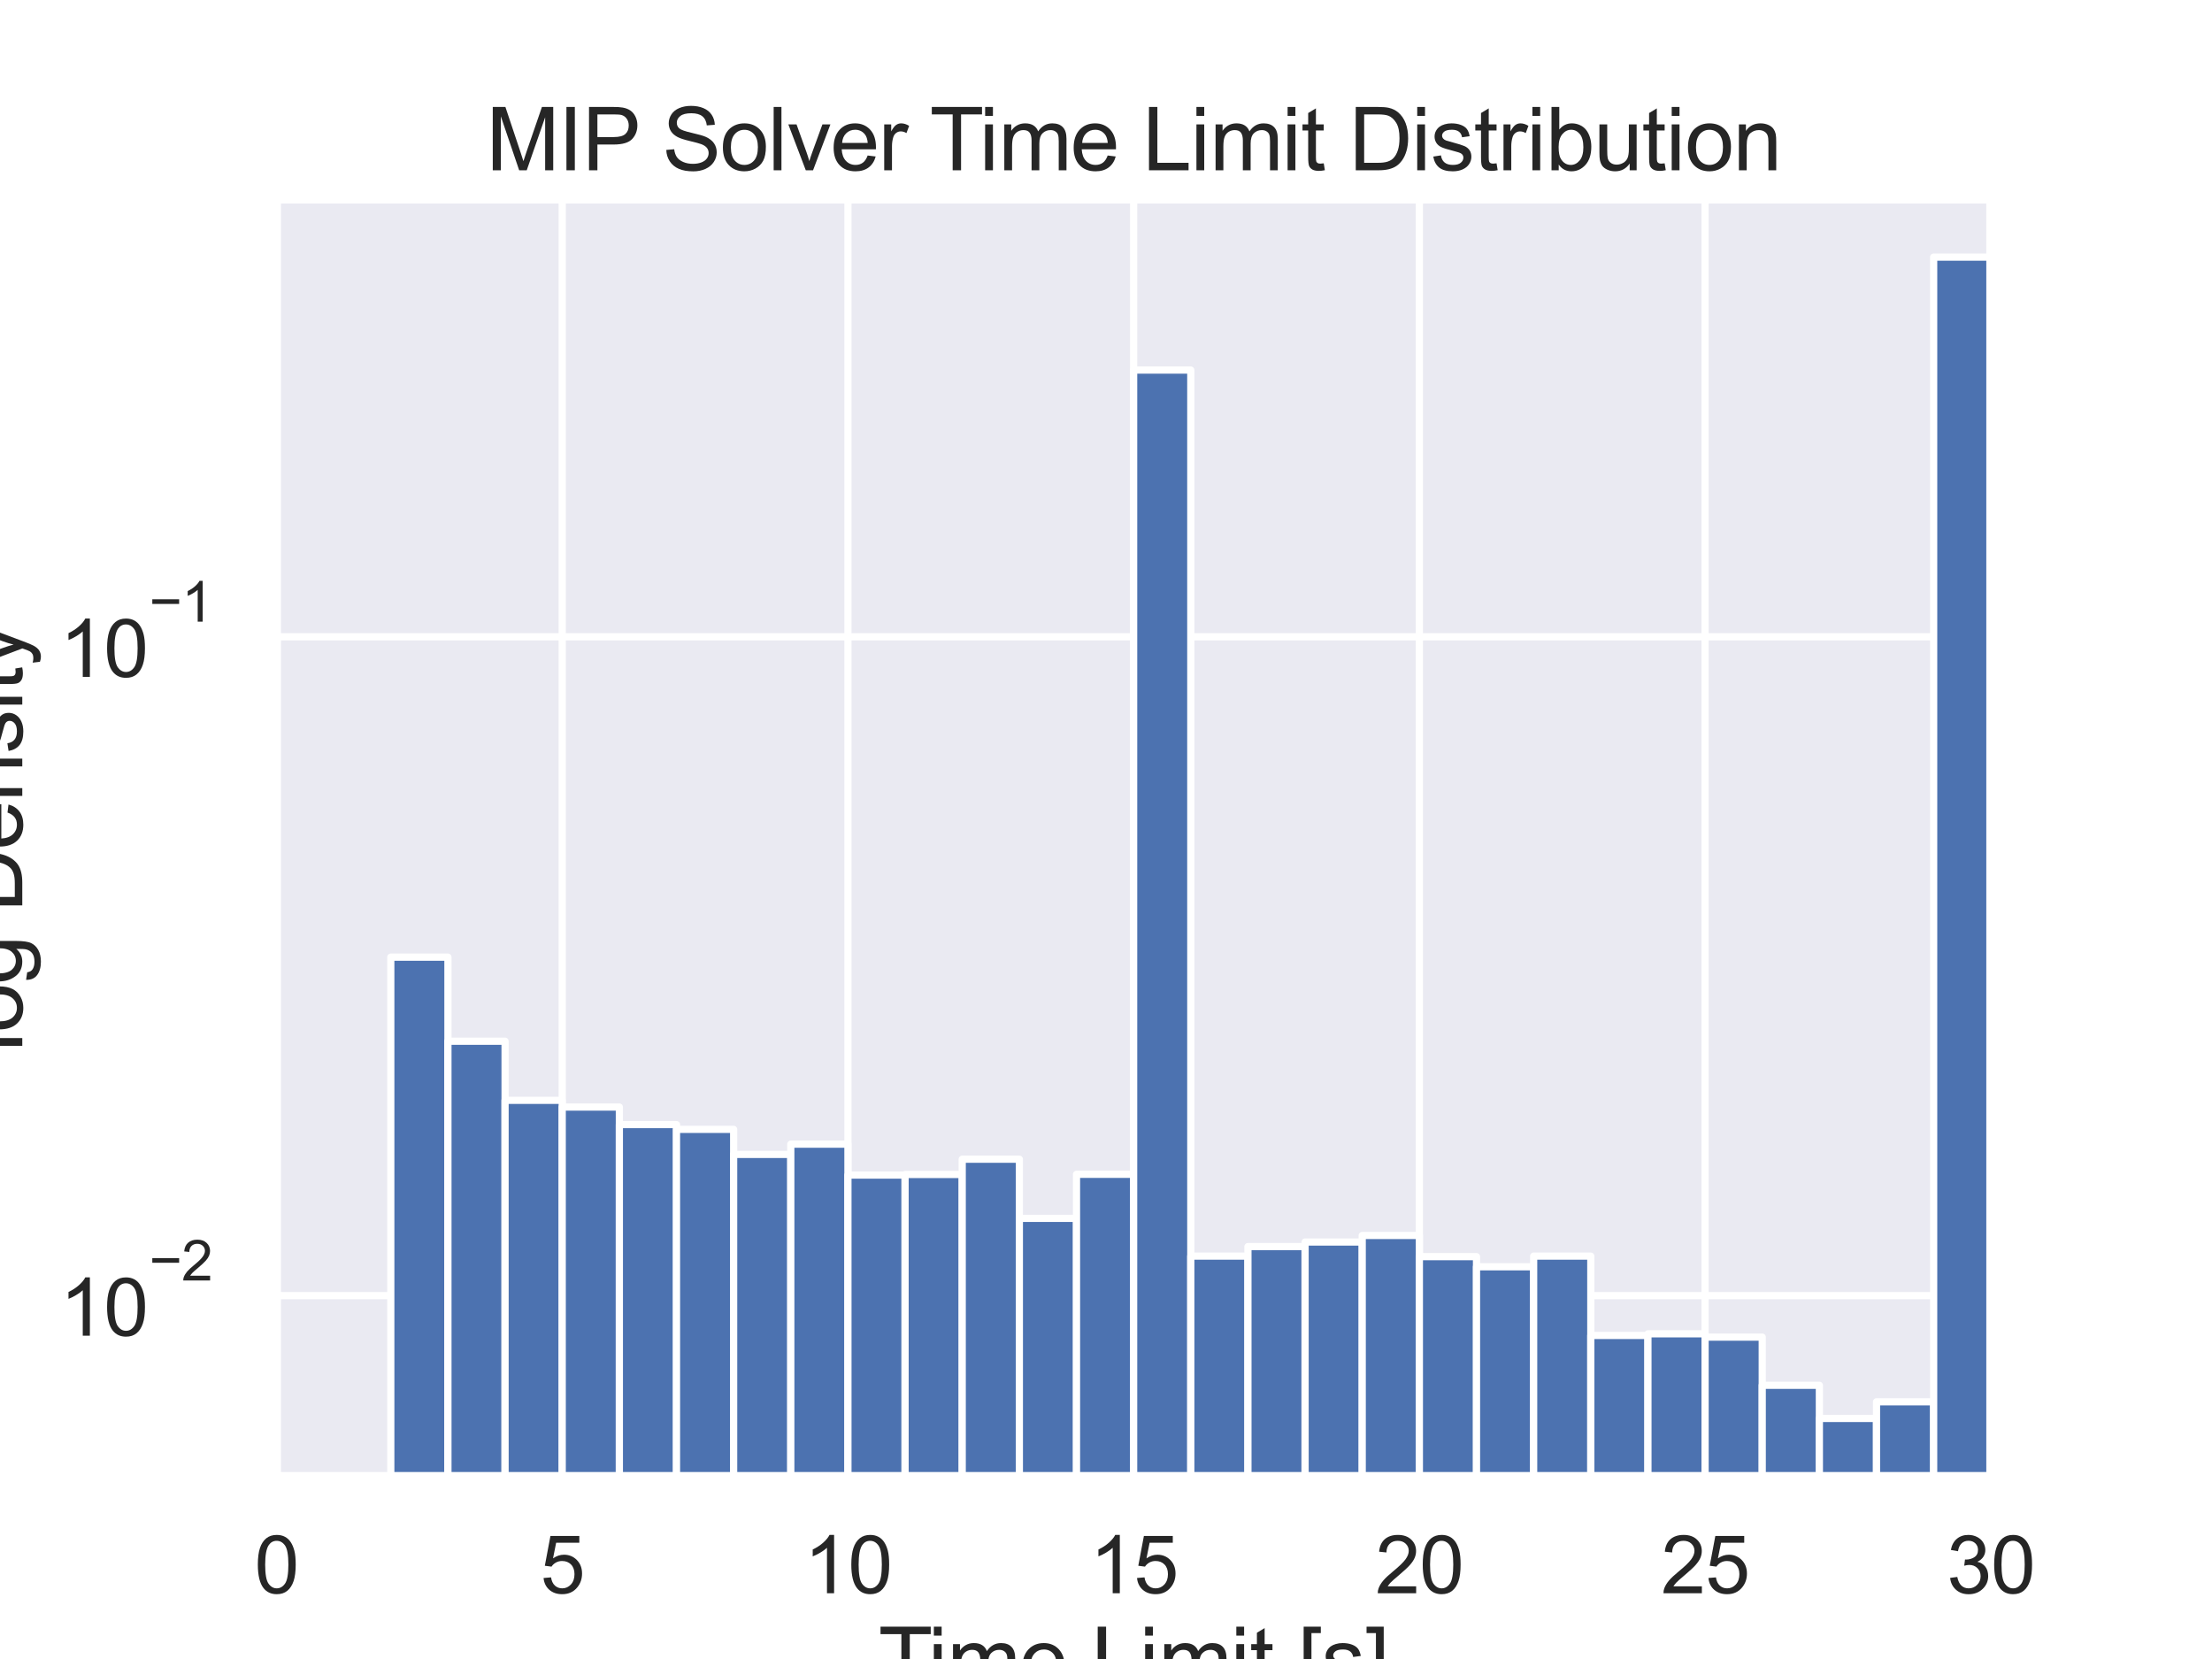 <?xml version="1.0" encoding="utf-8" standalone="no"?>
<!DOCTYPE svg PUBLIC "-//W3C//DTD SVG 1.1//EN"
  "http://www.w3.org/Graphics/SVG/1.1/DTD/svg11.dtd">
<svg xmlns:xlink="http://www.w3.org/1999/xlink" width="460.8pt" height="345.6pt" viewBox="0 0 460.8 345.6" xmlns="http://www.w3.org/2000/svg" version="1.1">
 <defs>
  <style type="text/css">*{stroke-linejoin: round; stroke-linecap: butt}</style>
 </defs>
 <g id="figure_1">
  <g id="patch_1">
   <path d="M 0 345.6 
L 460.8 345.6 
L 460.8 0 
L 0 0 
z
" style="fill: #ffffff"/>
  </g>
  <g id="axes_1">
   <g id="patch_2">
    <path d="M 57.6 307.584 
L 414.72 307.584 
L 414.72 41.472 
L 57.6 41.472 
z
" style="fill: #eaeaf2"/>
   </g>
   <g id="matplotlib.axis_1">
    <g id="xtick_1">
     <g id="line2d_1">
      <path d="M 57.6 307.584 
L 57.6 41.472 
" clip-path="url(#p6876e54cea)" style="fill: none; stroke: #ffffff; stroke-width: 1.5; stroke-linecap: round"/>
     </g>
     <g id="text_1">
      <!-- 0 -->
      <g style="fill: #262626" transform="translate(53.012 331.894) scale(0.165 -0.165)">
       <defs>
        <path id="ArialMT-30" d="M 266 2259 
Q 266 3072 433 3567 
Q 600 4063 929 4331 
Q 1259 4600 1759 4600 
Q 2128 4600 2406 4451 
Q 2684 4303 2865 4023 
Q 3047 3744 3150 3342 
Q 3253 2941 3253 2259 
Q 3253 1453 3087 958 
Q 2922 463 2592 192 
Q 2263 -78 1759 -78 
Q 1097 -78 719 397 
Q 266 969 266 2259 
z
M 844 2259 
Q 844 1131 1108 757 
Q 1372 384 1759 384 
Q 2147 384 2411 759 
Q 2675 1134 2675 2259 
Q 2675 3391 2411 3762 
Q 2147 4134 1753 4134 
Q 1366 4134 1134 3806 
Q 844 3388 844 2259 
z
" transform="scale(0.016)"/>
       </defs>
       <use xlink:href="#ArialMT-30"/>
      </g>
     </g>
    </g>
    <g id="xtick_2">
     <g id="line2d_2">
      <path d="M 117.12 307.584 
L 117.12 41.472 
" clip-path="url(#p6876e54cea)" style="fill: none; stroke: #ffffff; stroke-width: 1.5; stroke-linecap: round"/>
     </g>
     <g id="text_2">
      <!-- 5 -->
      <g style="fill: #262626" transform="translate(112.532 331.894) scale(0.165 -0.165)">
       <defs>
        <path id="ArialMT-35" d="M 266 1200 
L 856 1250 
Q 922 819 1161 601 
Q 1400 384 1738 384 
Q 2144 384 2425 690 
Q 2706 997 2706 1503 
Q 2706 1984 2436 2262 
Q 2166 2541 1728 2541 
Q 1456 2541 1237 2417 
Q 1019 2294 894 2097 
L 366 2166 
L 809 4519 
L 3088 4519 
L 3088 3981 
L 1259 3981 
L 1013 2750 
Q 1425 3038 1878 3038 
Q 2478 3038 2890 2622 
Q 3303 2206 3303 1553 
Q 3303 931 2941 478 
Q 2500 -78 1738 -78 
Q 1113 -78 717 272 
Q 322 622 266 1200 
z
" transform="scale(0.016)"/>
       </defs>
       <use xlink:href="#ArialMT-35"/>
      </g>
     </g>
    </g>
    <g id="xtick_3">
     <g id="line2d_3">
      <path d="M 176.64 307.584 
L 176.64 41.472 
" clip-path="url(#p6876e54cea)" style="fill: none; stroke: #ffffff; stroke-width: 1.5; stroke-linecap: round"/>
     </g>
     <g id="text_3">
      <!-- 10 -->
      <g style="fill: #262626" transform="translate(167.464 331.894) scale(0.165 -0.165)">
       <defs>
        <path id="ArialMT-31" d="M 2384 0 
L 1822 0 
L 1822 3584 
Q 1619 3391 1289 3197 
Q 959 3003 697 2906 
L 697 3450 
Q 1169 3672 1522 3987 
Q 1875 4303 2022 4600 
L 2384 4600 
L 2384 0 
z
" transform="scale(0.016)"/>
       </defs>
       <use xlink:href="#ArialMT-31"/>
       <use xlink:href="#ArialMT-30" x="55.615"/>
      </g>
     </g>
    </g>
    <g id="xtick_4">
     <g id="line2d_4">
      <path d="M 236.16 307.584 
L 236.16 41.472 
" clip-path="url(#p6876e54cea)" style="fill: none; stroke: #ffffff; stroke-width: 1.5; stroke-linecap: round"/>
     </g>
     <g id="text_4">
      <!-- 15 -->
      <g style="fill: #262626" transform="translate(226.984 331.894) scale(0.165 -0.165)">
       <use xlink:href="#ArialMT-31"/>
       <use xlink:href="#ArialMT-35" x="55.615"/>
      </g>
     </g>
    </g>
    <g id="xtick_5">
     <g id="line2d_5">
      <path d="M 295.68 307.584 
L 295.68 41.472 
" clip-path="url(#p6876e54cea)" style="fill: none; stroke: #ffffff; stroke-width: 1.5; stroke-linecap: round"/>
     </g>
     <g id="text_5">
      <!-- 20 -->
      <g style="fill: #262626" transform="translate(286.504 331.894) scale(0.165 -0.165)">
       <defs>
        <path id="ArialMT-32" d="M 3222 541 
L 3222 0 
L 194 0 
Q 188 203 259 391 
Q 375 700 629 1000 
Q 884 1300 1366 1694 
Q 2113 2306 2375 2664 
Q 2638 3022 2638 3341 
Q 2638 3675 2398 3904 
Q 2159 4134 1775 4134 
Q 1369 4134 1125 3890 
Q 881 3647 878 3216 
L 300 3275 
Q 359 3922 746 4261 
Q 1134 4600 1788 4600 
Q 2447 4600 2831 4234 
Q 3216 3869 3216 3328 
Q 3216 3053 3103 2787 
Q 2991 2522 2730 2228 
Q 2469 1934 1863 1422 
Q 1356 997 1212 845 
Q 1069 694 975 541 
L 3222 541 
z
" transform="scale(0.016)"/>
       </defs>
       <use xlink:href="#ArialMT-32"/>
       <use xlink:href="#ArialMT-30" x="55.615"/>
      </g>
     </g>
    </g>
    <g id="xtick_6">
     <g id="line2d_6">
      <path d="M 355.2 307.584 
L 355.2 41.472 
" clip-path="url(#p6876e54cea)" style="fill: none; stroke: #ffffff; stroke-width: 1.5; stroke-linecap: round"/>
     </g>
     <g id="text_6">
      <!-- 25 -->
      <g style="fill: #262626" transform="translate(346.024 331.894) scale(0.165 -0.165)">
       <use xlink:href="#ArialMT-32"/>
       <use xlink:href="#ArialMT-35" x="55.615"/>
      </g>
     </g>
    </g>
    <g id="xtick_7">
     <g id="line2d_7">
      <path d="M 414.72 307.584 
L 414.72 41.472 
" clip-path="url(#p6876e54cea)" style="fill: none; stroke: #ffffff; stroke-width: 1.5; stroke-linecap: round"/>
     </g>
     <g id="text_7">
      <!-- 30 -->
      <g style="fill: #262626" transform="translate(405.544 331.894) scale(0.165 -0.165)">
       <defs>
        <path id="ArialMT-33" d="M 269 1209 
L 831 1284 
Q 928 806 1161 595 
Q 1394 384 1728 384 
Q 2125 384 2398 659 
Q 2672 934 2672 1341 
Q 2672 1728 2419 1979 
Q 2166 2231 1775 2231 
Q 1616 2231 1378 2169 
L 1441 2663 
Q 1497 2656 1531 2656 
Q 1891 2656 2178 2843 
Q 2466 3031 2466 3422 
Q 2466 3731 2256 3934 
Q 2047 4138 1716 4138 
Q 1388 4138 1169 3931 
Q 950 3725 888 3313 
L 325 3413 
Q 428 3978 793 4289 
Q 1159 4600 1703 4600 
Q 2078 4600 2393 4439 
Q 2709 4278 2876 4000 
Q 3044 3722 3044 3409 
Q 3044 3113 2884 2869 
Q 2725 2625 2413 2481 
Q 2819 2388 3044 2092 
Q 3269 1797 3269 1353 
Q 3269 753 2831 336 
Q 2394 -81 1725 -81 
Q 1122 -81 723 278 
Q 325 638 269 1209 
z
" transform="scale(0.016)"/>
       </defs>
       <use xlink:href="#ArialMT-33"/>
       <use xlink:href="#ArialMT-30" x="55.615"/>
      </g>
     </g>
    </g>
    <g id="text_8">
     <!-- Time Limit [s] -->
     <g style="fill: #262626" transform="translate(182.997 352.058) scale(0.18 -0.18)">
      <defs>
       <path id="ArialMT-54" d="M 1659 0 
L 1659 4041 
L 150 4041 
L 150 4581 
L 3781 4581 
L 3781 4041 
L 2266 4041 
L 2266 0 
L 1659 0 
z
" transform="scale(0.016)"/>
       <path id="ArialMT-69" d="M 425 3934 
L 425 4581 
L 988 4581 
L 988 3934 
L 425 3934 
z
M 425 0 
L 425 3319 
L 988 3319 
L 988 0 
L 425 0 
z
" transform="scale(0.016)"/>
       <path id="ArialMT-6d" d="M 422 0 
L 422 3319 
L 925 3319 
L 925 2853 
Q 1081 3097 1340 3245 
Q 1600 3394 1931 3394 
Q 2300 3394 2536 3241 
Q 2772 3088 2869 2813 
Q 3263 3394 3894 3394 
Q 4388 3394 4653 3120 
Q 4919 2847 4919 2278 
L 4919 0 
L 4359 0 
L 4359 2091 
Q 4359 2428 4304 2576 
Q 4250 2725 4106 2815 
Q 3963 2906 3769 2906 
Q 3419 2906 3187 2673 
Q 2956 2441 2956 1928 
L 2956 0 
L 2394 0 
L 2394 2156 
Q 2394 2531 2256 2718 
Q 2119 2906 1806 2906 
Q 1569 2906 1367 2781 
Q 1166 2656 1075 2415 
Q 984 2175 984 1722 
L 984 0 
L 422 0 
z
" transform="scale(0.016)"/>
       <path id="ArialMT-65" d="M 2694 1069 
L 3275 997 
Q 3138 488 2766 206 
Q 2394 -75 1816 -75 
Q 1088 -75 661 373 
Q 234 822 234 1631 
Q 234 2469 665 2931 
Q 1097 3394 1784 3394 
Q 2450 3394 2872 2941 
Q 3294 2488 3294 1666 
Q 3294 1616 3291 1516 
L 816 1516 
Q 847 969 1125 678 
Q 1403 388 1819 388 
Q 2128 388 2347 550 
Q 2566 713 2694 1069 
z
M 847 1978 
L 2700 1978 
Q 2663 2397 2488 2606 
Q 2219 2931 1791 2931 
Q 1403 2931 1139 2672 
Q 875 2413 847 1978 
z
" transform="scale(0.016)"/>
       <path id="ArialMT-20" transform="scale(0.016)"/>
       <path id="ArialMT-4c" d="M 469 0 
L 469 4581 
L 1075 4581 
L 1075 541 
L 3331 541 
L 3331 0 
L 469 0 
z
" transform="scale(0.016)"/>
       <path id="ArialMT-74" d="M 1650 503 
L 1731 6 
Q 1494 -44 1306 -44 
Q 1000 -44 831 53 
Q 663 150 594 308 
Q 525 466 525 972 
L 525 2881 
L 113 2881 
L 113 3319 
L 525 3319 
L 525 4141 
L 1084 4478 
L 1084 3319 
L 1650 3319 
L 1650 2881 
L 1084 2881 
L 1084 941 
Q 1084 700 1114 631 
Q 1144 563 1211 522 
Q 1278 481 1403 481 
Q 1497 481 1650 503 
z
" transform="scale(0.016)"/>
       <path id="ArialMT-5b" d="M 434 -1272 
L 434 4581 
L 1675 4581 
L 1675 4116 
L 997 4116 
L 997 -806 
L 1675 -806 
L 1675 -1272 
L 434 -1272 
z
" transform="scale(0.016)"/>
       <path id="ArialMT-73" d="M 197 991 
L 753 1078 
Q 800 744 1014 566 
Q 1228 388 1613 388 
Q 2000 388 2187 545 
Q 2375 703 2375 916 
Q 2375 1106 2209 1216 
Q 2094 1291 1634 1406 
Q 1016 1563 777 1677 
Q 538 1791 414 1992 
Q 291 2194 291 2438 
Q 291 2659 392 2848 
Q 494 3038 669 3163 
Q 800 3259 1026 3326 
Q 1253 3394 1513 3394 
Q 1903 3394 2198 3281 
Q 2494 3169 2634 2976 
Q 2775 2784 2828 2463 
L 2278 2388 
Q 2241 2644 2061 2787 
Q 1881 2931 1553 2931 
Q 1166 2931 1000 2803 
Q 834 2675 834 2503 
Q 834 2394 903 2306 
Q 972 2216 1119 2156 
Q 1203 2125 1616 2013 
Q 2213 1853 2448 1751 
Q 2684 1650 2818 1456 
Q 2953 1263 2953 975 
Q 2953 694 2789 445 
Q 2625 197 2315 61 
Q 2006 -75 1616 -75 
Q 969 -75 630 194 
Q 291 463 197 991 
z
" transform="scale(0.016)"/>
       <path id="ArialMT-5d" d="M 1363 -1272 
L 122 -1272 
L 122 -806 
L 800 -806 
L 800 4116 
L 122 4116 
L 122 4581 
L 1363 4581 
L 1363 -1272 
z
" transform="scale(0.016)"/>
      </defs>
      <use xlink:href="#ArialMT-54"/>
      <use xlink:href="#ArialMT-69" x="57.334"/>
      <use xlink:href="#ArialMT-6d" x="79.551"/>
      <use xlink:href="#ArialMT-65" x="162.852"/>
      <use xlink:href="#ArialMT-20" x="218.467"/>
      <use xlink:href="#ArialMT-4c" x="246.25"/>
      <use xlink:href="#ArialMT-69" x="301.865"/>
      <use xlink:href="#ArialMT-6d" x="324.082"/>
      <use xlink:href="#ArialMT-69" x="407.383"/>
      <use xlink:href="#ArialMT-74" x="429.6"/>
      <use xlink:href="#ArialMT-20" x="457.383"/>
      <use xlink:href="#ArialMT-5b" x="485.166"/>
      <use xlink:href="#ArialMT-73" x="512.949"/>
      <use xlink:href="#ArialMT-5d" x="562.949"/>
     </g>
    </g>
   </g>
   <g id="matplotlib.axis_2">
    <g id="ytick_1">
     <g id="line2d_8">
      <path d="M 57.6 269.903 
L 414.72 269.903 
" clip-path="url(#p6876e54cea)" style="fill: none; stroke: #ffffff; stroke-width: 1.5; stroke-linecap: round"/>
     </g>
     <g id="text_9">
      <!-- $\mathdefault{10^{-2}}$ -->
      <g style="fill: #262626" transform="translate(12.43 278.41) scale(0.165 -0.165)">
       <defs>
        <path id="ArialMT-2212" d="M 3381 1997 
L 356 1997 
L 356 2522 
L 3381 2522 
L 3381 1997 
z
" transform="scale(0.016)"/>
       </defs>
       <use xlink:href="#ArialMT-31" transform="translate(0 0.994)"/>
       <use xlink:href="#ArialMT-30" transform="translate(55.615 0.994)"/>
       <use xlink:href="#ArialMT-2212" transform="translate(112.973 70.688) scale(0.7)"/>
       <use xlink:href="#ArialMT-32" transform="translate(153.852 70.688) scale(0.7)"/>
      </g>
     </g>
    </g>
    <g id="ytick_2">
     <g id="line2d_9">
      <path d="M 57.6 132.656 
L 414.72 132.656 
" clip-path="url(#p6876e54cea)" style="fill: none; stroke: #ffffff; stroke-width: 1.5; stroke-linecap: round"/>
     </g>
     <g id="text_10">
      <!-- $\mathdefault{10^{-1}}$ -->
      <g style="fill: #262626" transform="translate(12.43 141.164) scale(0.165 -0.165)">
       <use xlink:href="#ArialMT-31" transform="translate(0 0.994)"/>
       <use xlink:href="#ArialMT-30" transform="translate(55.615 0.994)"/>
       <use xlink:href="#ArialMT-2212" transform="translate(112.973 70.688) scale(0.7)"/>
       <use xlink:href="#ArialMT-31" transform="translate(153.852 70.688) scale(0.7)"/>
      </g>
     </g>
    </g>
    <g id="ytick_3"/>
    <g id="ytick_4"/>
    <g id="ytick_5"/>
    <g id="ytick_6"/>
    <g id="ytick_7"/>
    <g id="ytick_8"/>
    <g id="ytick_9"/>
    <g id="ytick_10"/>
    <g id="ytick_11"/>
    <g id="ytick_12"/>
    <g id="ytick_13"/>
    <g id="ytick_14"/>
    <g id="ytick_15"/>
    <g id="ytick_16"/>
    <g id="ytick_17"/>
    <g id="text_11">
     <!-- log Density -->
     <g style="fill: #262626" transform="translate(4.642 219.047) rotate(-90) scale(0.18 -0.18)">
      <defs>
       <path id="ArialMT-6c" d="M 409 0 
L 409 4581 
L 972 4581 
L 972 0 
L 409 0 
z
" transform="scale(0.016)"/>
       <path id="ArialMT-6f" d="M 213 1659 
Q 213 2581 725 3025 
Q 1153 3394 1769 3394 
Q 2453 3394 2887 2945 
Q 3322 2497 3322 1706 
Q 3322 1066 3130 698 
Q 2938 331 2570 128 
Q 2203 -75 1769 -75 
Q 1072 -75 642 372 
Q 213 819 213 1659 
z
M 791 1659 
Q 791 1022 1069 705 
Q 1347 388 1769 388 
Q 2188 388 2466 706 
Q 2744 1025 2744 1678 
Q 2744 2294 2464 2611 
Q 2184 2928 1769 2928 
Q 1347 2928 1069 2612 
Q 791 2297 791 1659 
z
" transform="scale(0.016)"/>
       <path id="ArialMT-67" d="M 319 -275 
L 866 -356 
Q 900 -609 1056 -725 
Q 1266 -881 1628 -881 
Q 2019 -881 2231 -725 
Q 2444 -569 2519 -288 
Q 2563 -116 2559 434 
Q 2191 0 1641 0 
Q 956 0 581 494 
Q 206 988 206 1678 
Q 206 2153 378 2554 
Q 550 2956 876 3175 
Q 1203 3394 1644 3394 
Q 2231 3394 2613 2919 
L 2613 3319 
L 3131 3319 
L 3131 450 
Q 3131 -325 2973 -648 
Q 2816 -972 2473 -1159 
Q 2131 -1347 1631 -1347 
Q 1038 -1347 672 -1080 
Q 306 -813 319 -275 
z
M 784 1719 
Q 784 1066 1043 766 
Q 1303 466 1694 466 
Q 2081 466 2343 764 
Q 2606 1063 2606 1700 
Q 2606 2309 2336 2618 
Q 2066 2928 1684 2928 
Q 1309 2928 1046 2623 
Q 784 2319 784 1719 
z
" transform="scale(0.016)"/>
       <path id="ArialMT-44" d="M 494 0 
L 494 4581 
L 2072 4581 
Q 2606 4581 2888 4516 
Q 3281 4425 3559 4188 
Q 3922 3881 4101 3404 
Q 4281 2928 4281 2316 
Q 4281 1794 4159 1391 
Q 4038 988 3847 723 
Q 3656 459 3429 307 
Q 3203 156 2883 78 
Q 2563 0 2147 0 
L 494 0 
z
M 1100 541 
L 2078 541 
Q 2531 541 2789 625 
Q 3047 709 3200 863 
Q 3416 1078 3536 1442 
Q 3656 1806 3656 2325 
Q 3656 3044 3420 3430 
Q 3184 3816 2847 3947 
Q 2603 4041 2063 4041 
L 1100 4041 
L 1100 541 
z
" transform="scale(0.016)"/>
       <path id="ArialMT-6e" d="M 422 0 
L 422 3319 
L 928 3319 
L 928 2847 
Q 1294 3394 1984 3394 
Q 2284 3394 2536 3286 
Q 2788 3178 2913 3003 
Q 3038 2828 3088 2588 
Q 3119 2431 3119 2041 
L 3119 0 
L 2556 0 
L 2556 2019 
Q 2556 2363 2490 2533 
Q 2425 2703 2258 2804 
Q 2091 2906 1866 2906 
Q 1506 2906 1245 2678 
Q 984 2450 984 1813 
L 984 0 
L 422 0 
z
" transform="scale(0.016)"/>
       <path id="ArialMT-79" d="M 397 -1278 
L 334 -750 
Q 519 -800 656 -800 
Q 844 -800 956 -737 
Q 1069 -675 1141 -563 
Q 1194 -478 1313 -144 
Q 1328 -97 1363 -6 
L 103 3319 
L 709 3319 
L 1400 1397 
Q 1534 1031 1641 628 
Q 1738 1016 1872 1384 
L 2581 3319 
L 3144 3319 
L 1881 -56 
Q 1678 -603 1566 -809 
Q 1416 -1088 1222 -1217 
Q 1028 -1347 759 -1347 
Q 597 -1347 397 -1278 
z
" transform="scale(0.016)"/>
      </defs>
      <use xlink:href="#ArialMT-6c"/>
      <use xlink:href="#ArialMT-6f" x="22.217"/>
      <use xlink:href="#ArialMT-67" x="77.832"/>
      <use xlink:href="#ArialMT-20" x="133.447"/>
      <use xlink:href="#ArialMT-44" x="161.23"/>
      <use xlink:href="#ArialMT-65" x="233.447"/>
      <use xlink:href="#ArialMT-6e" x="289.062"/>
      <use xlink:href="#ArialMT-73" x="344.678"/>
      <use xlink:href="#ArialMT-69" x="394.678"/>
      <use xlink:href="#ArialMT-74" x="416.895"/>
      <use xlink:href="#ArialMT-79" x="444.678"/>
     </g>
    </g>
   </g>
   <g id="patch_3">
    <path d="M 57.6 137241.887 
L 69.504 137241.887 
L 69.504 137241.887 
L 57.6 137241.887 
z
" clip-path="url(#p6876e54cea)" style="fill: #4c72b0; stroke: #ffffff; stroke-width: 1.5; stroke-linejoin: miter"/>
   </g>
   <g id="patch_4">
    <path d="M 69.504 137241.887 
L 81.408 137241.887 
L 81.408 137241.887 
L 69.504 137241.887 
z
" clip-path="url(#p6876e54cea)" style="fill: #4c72b0; stroke: #ffffff; stroke-width: 1.5; stroke-linejoin: miter"/>
   </g>
   <g id="patch_5">
    <path d="M 81.408 137241.887 
L 93.312 137241.887 
L 93.312 199.392 
L 81.408 199.392 
z
" clip-path="url(#p6876e54cea)" style="fill: #4c72b0; stroke: #ffffff; stroke-width: 1.5; stroke-linejoin: miter"/>
   </g>
   <g id="patch_6">
    <path d="M 93.312 137241.887 
L 105.216 137241.887 
L 105.216 216.906 
L 93.312 216.906 
z
" clip-path="url(#p6876e54cea)" style="fill: #4c72b0; stroke: #ffffff; stroke-width: 1.5; stroke-linejoin: miter"/>
   </g>
   <g id="patch_7">
    <path d="M 105.216 137241.887 
L 117.12 137241.887 
L 117.12 229.217 
L 105.216 229.217 
z
" clip-path="url(#p6876e54cea)" style="fill: #4c72b0; stroke: #ffffff; stroke-width: 1.5; stroke-linejoin: miter"/>
   </g>
   <g id="patch_8">
    <path d="M 117.12 137241.887 
L 129.024 137241.887 
L 129.024 230.618 
L 117.12 230.618 
z
" clip-path="url(#p6876e54cea)" style="fill: #4c72b0; stroke: #ffffff; stroke-width: 1.5; stroke-linejoin: miter"/>
   </g>
   <g id="patch_9">
    <path d="M 129.024 137241.887 
L 140.928 137241.887 
L 140.928 234.274 
L 129.024 234.274 
z
" clip-path="url(#p6876e54cea)" style="fill: #4c72b0; stroke: #ffffff; stroke-width: 1.5; stroke-linejoin: miter"/>
   </g>
   <g id="patch_10">
    <path d="M 140.928 137241.887 
L 152.832 137241.887 
L 152.832 235.266 
L 140.928 235.266 
z
" clip-path="url(#p6876e54cea)" style="fill: #4c72b0; stroke: #ffffff; stroke-width: 1.5; stroke-linejoin: miter"/>
   </g>
   <g id="patch_11">
    <path d="M 152.832 137241.887 
L 164.736 137241.887 
L 164.736 240.489 
L 152.832 240.489 
z
" clip-path="url(#p6876e54cea)" style="fill: #4c72b0; stroke: #ffffff; stroke-width: 1.5; stroke-linejoin: miter"/>
   </g>
   <g id="patch_12">
    <path d="M 164.736 137241.887 
L 176.64 137241.887 
L 176.64 238.345 
L 164.736 238.345 
z
" clip-path="url(#p6876e54cea)" style="fill: #4c72b0; stroke: #ffffff; stroke-width: 1.5; stroke-linejoin: miter"/>
   </g>
   <g id="patch_13">
    <path d="M 176.64 137241.887 
L 188.544 137241.887 
L 188.544 244.789 
L 176.64 244.789 
z
" clip-path="url(#p6876e54cea)" style="fill: #4c72b0; stroke: #ffffff; stroke-width: 1.5; stroke-linejoin: miter"/>
   </g>
   <g id="patch_14">
    <path d="M 188.544 137241.887 
L 200.448 137241.887 
L 200.448 244.671 
L 188.544 244.671 
z
" clip-path="url(#p6876e54cea)" style="fill: #4c72b0; stroke: #ffffff; stroke-width: 1.5; stroke-linejoin: miter"/>
   </g>
   <g id="patch_15">
    <path d="M 200.448 137241.887 
L 212.352 137241.887 
L 212.352 241.48 
L 200.448 241.48 
z
" clip-path="url(#p6876e54cea)" style="fill: #4c72b0; stroke: #ffffff; stroke-width: 1.5; stroke-linejoin: miter"/>
   </g>
   <g id="patch_16">
    <path d="M 212.352 137241.887 
L 224.256 137241.887 
L 224.256 253.808 
L 212.352 253.808 
z
" clip-path="url(#p6876e54cea)" style="fill: #4c72b0; stroke: #ffffff; stroke-width: 1.5; stroke-linejoin: miter"/>
   </g>
   <g id="patch_17">
    <path d="M 224.256 137241.887 
L 236.16 137241.887 
L 236.16 244.632 
L 224.256 244.632 
z
" clip-path="url(#p6876e54cea)" style="fill: #4c72b0; stroke: #ffffff; stroke-width: 1.5; stroke-linejoin: miter"/>
   </g>
   <g id="patch_18">
    <path d="M 236.16 137241.887 
L 248.064 137241.887 
L 248.064 77.094 
L 236.16 77.094 
z
" clip-path="url(#p6876e54cea)" style="fill: #4c72b0; stroke: #ffffff; stroke-width: 1.5; stroke-linejoin: miter"/>
   </g>
   <g id="patch_19">
    <path d="M 248.064 137241.887 
L 259.968 137241.887 
L 259.968 261.676 
L 248.064 261.676 
z
" clip-path="url(#p6876e54cea)" style="fill: #4c72b0; stroke: #ffffff; stroke-width: 1.5; stroke-linejoin: miter"/>
   </g>
   <g id="patch_20">
    <path d="M 259.968 137241.887 
L 271.872 137241.887 
L 271.872 259.685 
L 259.968 259.685 
z
" clip-path="url(#p6876e54cea)" style="fill: #4c72b0; stroke: #ffffff; stroke-width: 1.5; stroke-linejoin: miter"/>
   </g>
   <g id="patch_21">
    <path d="M 271.872 137241.887 
L 283.776 137241.887 
L 283.776 258.738 
L 271.872 258.738 
z
" clip-path="url(#p6876e54cea)" style="fill: #4c72b0; stroke: #ffffff; stroke-width: 1.5; stroke-linejoin: miter"/>
   </g>
   <g id="patch_22">
    <path d="M 283.776 137241.887 
L 295.68 137241.887 
L 295.68 257.37 
L 283.776 257.37 
z
" clip-path="url(#p6876e54cea)" style="fill: #4c72b0; stroke: #ffffff; stroke-width: 1.5; stroke-linejoin: miter"/>
   </g>
   <g id="patch_23">
    <path d="M 295.68 137241.887 
L 307.584 137241.887 
L 307.584 261.78 
L 295.68 261.78 
z
" clip-path="url(#p6876e54cea)" style="fill: #4c72b0; stroke: #ffffff; stroke-width: 1.5; stroke-linejoin: miter"/>
   </g>
   <g id="patch_24">
    <path d="M 307.584 137241.887 
L 319.488 137241.887 
L 319.488 263.897 
L 307.584 263.897 
z
" clip-path="url(#p6876e54cea)" style="fill: #4c72b0; stroke: #ffffff; stroke-width: 1.5; stroke-linejoin: miter"/>
   </g>
   <g id="patch_25">
    <path d="M 319.488 137241.887 
L 331.392 137241.887 
L 331.392 261.676 
L 319.488 261.676 
z
" clip-path="url(#p6876e54cea)" style="fill: #4c72b0; stroke: #ffffff; stroke-width: 1.5; stroke-linejoin: miter"/>
   </g>
   <g id="patch_26">
    <path d="M 331.392 137241.887 
L 343.296 137241.887 
L 343.296 278.203 
L 331.392 278.203 
z
" clip-path="url(#p6876e54cea)" style="fill: #4c72b0; stroke: #ffffff; stroke-width: 1.5; stroke-linejoin: miter"/>
   </g>
   <g id="patch_27">
    <path d="M 343.296 137241.887 
L 355.2 137241.887 
L 355.2 277.862 
L 343.296 277.862 
z
" clip-path="url(#p6876e54cea)" style="fill: #4c72b0; stroke: #ffffff; stroke-width: 1.5; stroke-linejoin: miter"/>
   </g>
   <g id="patch_28">
    <path d="M 355.2 137241.887 
L 367.104 137241.887 
L 367.104 278.547 
L 355.2 278.547 
z
" clip-path="url(#p6876e54cea)" style="fill: #4c72b0; stroke: #ffffff; stroke-width: 1.5; stroke-linejoin: miter"/>
   </g>
   <g id="patch_29">
    <path d="M 367.104 137241.887 
L 379.008 137241.887 
L 379.008 288.58 
L 367.104 288.58 
z
" clip-path="url(#p6876e54cea)" style="fill: #4c72b0; stroke: #ffffff; stroke-width: 1.5; stroke-linejoin: miter"/>
   </g>
   <g id="patch_30">
    <path d="M 379.008 137241.887 
L 390.912 137241.887 
L 390.912 295.488 
L 379.008 295.488 
z
" clip-path="url(#p6876e54cea)" style="fill: #4c72b0; stroke: #ffffff; stroke-width: 1.5; stroke-linejoin: miter"/>
   </g>
   <g id="patch_31">
    <path d="M 390.912 137241.887 
L 402.816 137241.887 
L 402.816 292.02 
L 390.912 292.02 
z
" clip-path="url(#p6876e54cea)" style="fill: #4c72b0; stroke: #ffffff; stroke-width: 1.5; stroke-linejoin: miter"/>
   </g>
   <g id="patch_32">
    <path d="M 402.816 137241.887 
L 414.72 137241.887 
L 414.72 53.568 
L 402.816 53.568 
z
" clip-path="url(#p6876e54cea)" style="fill: #4c72b0; stroke: #ffffff; stroke-width: 1.5; stroke-linejoin: miter"/>
   </g>
   <g id="patch_33">
    <path d="M 57.6 307.584 
L 57.6 41.472 
" style="fill: none; stroke: #ffffff; stroke-width: 1.875; stroke-linejoin: miter; stroke-linecap: square"/>
   </g>
   <g id="patch_34">
    <path d="M 414.72 307.584 
L 414.72 41.472 
" style="fill: none; stroke: #ffffff; stroke-width: 1.875; stroke-linejoin: miter; stroke-linecap: square"/>
   </g>
   <g id="patch_35">
    <path d="M 57.6 307.584 
L 414.72 307.584 
" style="fill: none; stroke: #ffffff; stroke-width: 1.875; stroke-linejoin: miter; stroke-linecap: square"/>
   </g>
   <g id="patch_36">
    <path d="M 57.6 41.472 
L 414.72 41.472 
" style="fill: none; stroke: #ffffff; stroke-width: 1.875; stroke-linejoin: miter; stroke-linecap: square"/>
   </g>
   <g id="text_12">
    <!-- MIP Solver Time Limit Distribution -->
    <g style="fill: #262626" transform="translate(101.287 35.472) scale(0.18 -0.18)">
     <defs>
      <path id="ArialMT-4d" d="M 475 0 
L 475 4581 
L 1388 4581 
L 2472 1338 
Q 2622 884 2691 659 
Q 2769 909 2934 1394 
L 4031 4581 
L 4847 4581 
L 4847 0 
L 4263 0 
L 4263 3834 
L 2931 0 
L 2384 0 
L 1059 3900 
L 1059 0 
L 475 0 
z
" transform="scale(0.016)"/>
      <path id="ArialMT-49" d="M 597 0 
L 597 4581 
L 1203 4581 
L 1203 0 
L 597 0 
z
" transform="scale(0.016)"/>
      <path id="ArialMT-50" d="M 494 0 
L 494 4581 
L 2222 4581 
Q 2678 4581 2919 4538 
Q 3256 4481 3484 4323 
Q 3713 4166 3852 3881 
Q 3991 3597 3991 3256 
Q 3991 2672 3619 2267 
Q 3247 1863 2275 1863 
L 1100 1863 
L 1100 0 
L 494 0 
z
M 1100 2403 
L 2284 2403 
Q 2872 2403 3119 2622 
Q 3366 2841 3366 3238 
Q 3366 3525 3220 3729 
Q 3075 3934 2838 4000 
Q 2684 4041 2272 4041 
L 1100 4041 
L 1100 2403 
z
" transform="scale(0.016)"/>
      <path id="ArialMT-53" d="M 288 1472 
L 859 1522 
Q 900 1178 1048 958 
Q 1197 738 1509 602 
Q 1822 466 2213 466 
Q 2559 466 2825 569 
Q 3091 672 3220 851 
Q 3350 1031 3350 1244 
Q 3350 1459 3225 1620 
Q 3100 1781 2813 1891 
Q 2628 1963 1997 2114 
Q 1366 2266 1113 2400 
Q 784 2572 623 2826 
Q 463 3081 463 3397 
Q 463 3744 659 4045 
Q 856 4347 1234 4503 
Q 1613 4659 2075 4659 
Q 2584 4659 2973 4495 
Q 3363 4331 3572 4012 
Q 3781 3694 3797 3291 
L 3216 3247 
Q 3169 3681 2898 3903 
Q 2628 4125 2100 4125 
Q 1550 4125 1298 3923 
Q 1047 3722 1047 3438 
Q 1047 3191 1225 3031 
Q 1400 2872 2139 2705 
Q 2878 2538 3153 2413 
Q 3553 2228 3743 1945 
Q 3934 1663 3934 1294 
Q 3934 928 3725 604 
Q 3516 281 3123 101 
Q 2731 -78 2241 -78 
Q 1619 -78 1198 103 
Q 778 284 539 648 
Q 300 1013 288 1472 
z
" transform="scale(0.016)"/>
      <path id="ArialMT-76" d="M 1344 0 
L 81 3319 
L 675 3319 
L 1388 1331 
Q 1503 1009 1600 663 
Q 1675 925 1809 1294 
L 2547 3319 
L 3125 3319 
L 1869 0 
L 1344 0 
z
" transform="scale(0.016)"/>
      <path id="ArialMT-72" d="M 416 0 
L 416 3319 
L 922 3319 
L 922 2816 
Q 1116 3169 1280 3281 
Q 1444 3394 1641 3394 
Q 1925 3394 2219 3213 
L 2025 2691 
Q 1819 2813 1613 2813 
Q 1428 2813 1281 2702 
Q 1134 2591 1072 2394 
Q 978 2094 978 1738 
L 978 0 
L 416 0 
z
" transform="scale(0.016)"/>
      <path id="ArialMT-62" d="M 941 0 
L 419 0 
L 419 4581 
L 981 4581 
L 981 2947 
Q 1338 3394 1891 3394 
Q 2197 3394 2470 3270 
Q 2744 3147 2920 2923 
Q 3097 2700 3197 2384 
Q 3297 2069 3297 1709 
Q 3297 856 2875 390 
Q 2453 -75 1863 -75 
Q 1275 -75 941 416 
L 941 0 
z
M 934 1684 
Q 934 1088 1097 822 
Q 1363 388 1816 388 
Q 2184 388 2453 708 
Q 2722 1028 2722 1663 
Q 2722 2313 2464 2622 
Q 2206 2931 1841 2931 
Q 1472 2931 1203 2611 
Q 934 2291 934 1684 
z
" transform="scale(0.016)"/>
      <path id="ArialMT-75" d="M 2597 0 
L 2597 488 
Q 2209 -75 1544 -75 
Q 1250 -75 995 37 
Q 741 150 617 320 
Q 494 491 444 738 
Q 409 903 409 1263 
L 409 3319 
L 972 3319 
L 972 1478 
Q 972 1038 1006 884 
Q 1059 663 1231 536 
Q 1403 409 1656 409 
Q 1909 409 2131 539 
Q 2353 669 2445 892 
Q 2538 1116 2538 1541 
L 2538 3319 
L 3100 3319 
L 3100 0 
L 2597 0 
z
" transform="scale(0.016)"/>
     </defs>
     <use xlink:href="#ArialMT-4d"/>
     <use xlink:href="#ArialMT-49" x="83.301"/>
     <use xlink:href="#ArialMT-50" x="111.084"/>
     <use xlink:href="#ArialMT-20" x="176.033"/>
     <use xlink:href="#ArialMT-53" x="203.816"/>
     <use xlink:href="#ArialMT-6f" x="270.516"/>
     <use xlink:href="#ArialMT-6c" x="326.131"/>
     <use xlink:href="#ArialMT-76" x="348.348"/>
     <use xlink:href="#ArialMT-65" x="398.348"/>
     <use xlink:href="#ArialMT-72" x="453.963"/>
     <use xlink:href="#ArialMT-20" x="487.264"/>
     <use xlink:href="#ArialMT-54" x="513.297"/>
     <use xlink:href="#ArialMT-69" x="570.631"/>
     <use xlink:href="#ArialMT-6d" x="592.848"/>
     <use xlink:href="#ArialMT-65" x="676.148"/>
     <use xlink:href="#ArialMT-20" x="731.764"/>
     <use xlink:href="#ArialMT-4c" x="759.547"/>
     <use xlink:href="#ArialMT-69" x="815.162"/>
     <use xlink:href="#ArialMT-6d" x="837.379"/>
     <use xlink:href="#ArialMT-69" x="920.68"/>
     <use xlink:href="#ArialMT-74" x="942.896"/>
     <use xlink:href="#ArialMT-20" x="970.68"/>
     <use xlink:href="#ArialMT-44" x="998.463"/>
     <use xlink:href="#ArialMT-69" x="1070.68"/>
     <use xlink:href="#ArialMT-73" x="1092.896"/>
     <use xlink:href="#ArialMT-74" x="1142.896"/>
     <use xlink:href="#ArialMT-72" x="1170.68"/>
     <use xlink:href="#ArialMT-69" x="1203.98"/>
     <use xlink:href="#ArialMT-62" x="1226.197"/>
     <use xlink:href="#ArialMT-75" x="1281.812"/>
     <use xlink:href="#ArialMT-74" x="1337.428"/>
     <use xlink:href="#ArialMT-69" x="1365.211"/>
     <use xlink:href="#ArialMT-6f" x="1387.428"/>
     <use xlink:href="#ArialMT-6e" x="1443.043"/>
    </g>
   </g>
  </g>
 </g>
 <defs>
  <clipPath id="p6876e54cea">
   <rect x="57.6" y="41.472" width="357.12" height="266.112"/>
  </clipPath>
 </defs>
</svg>
